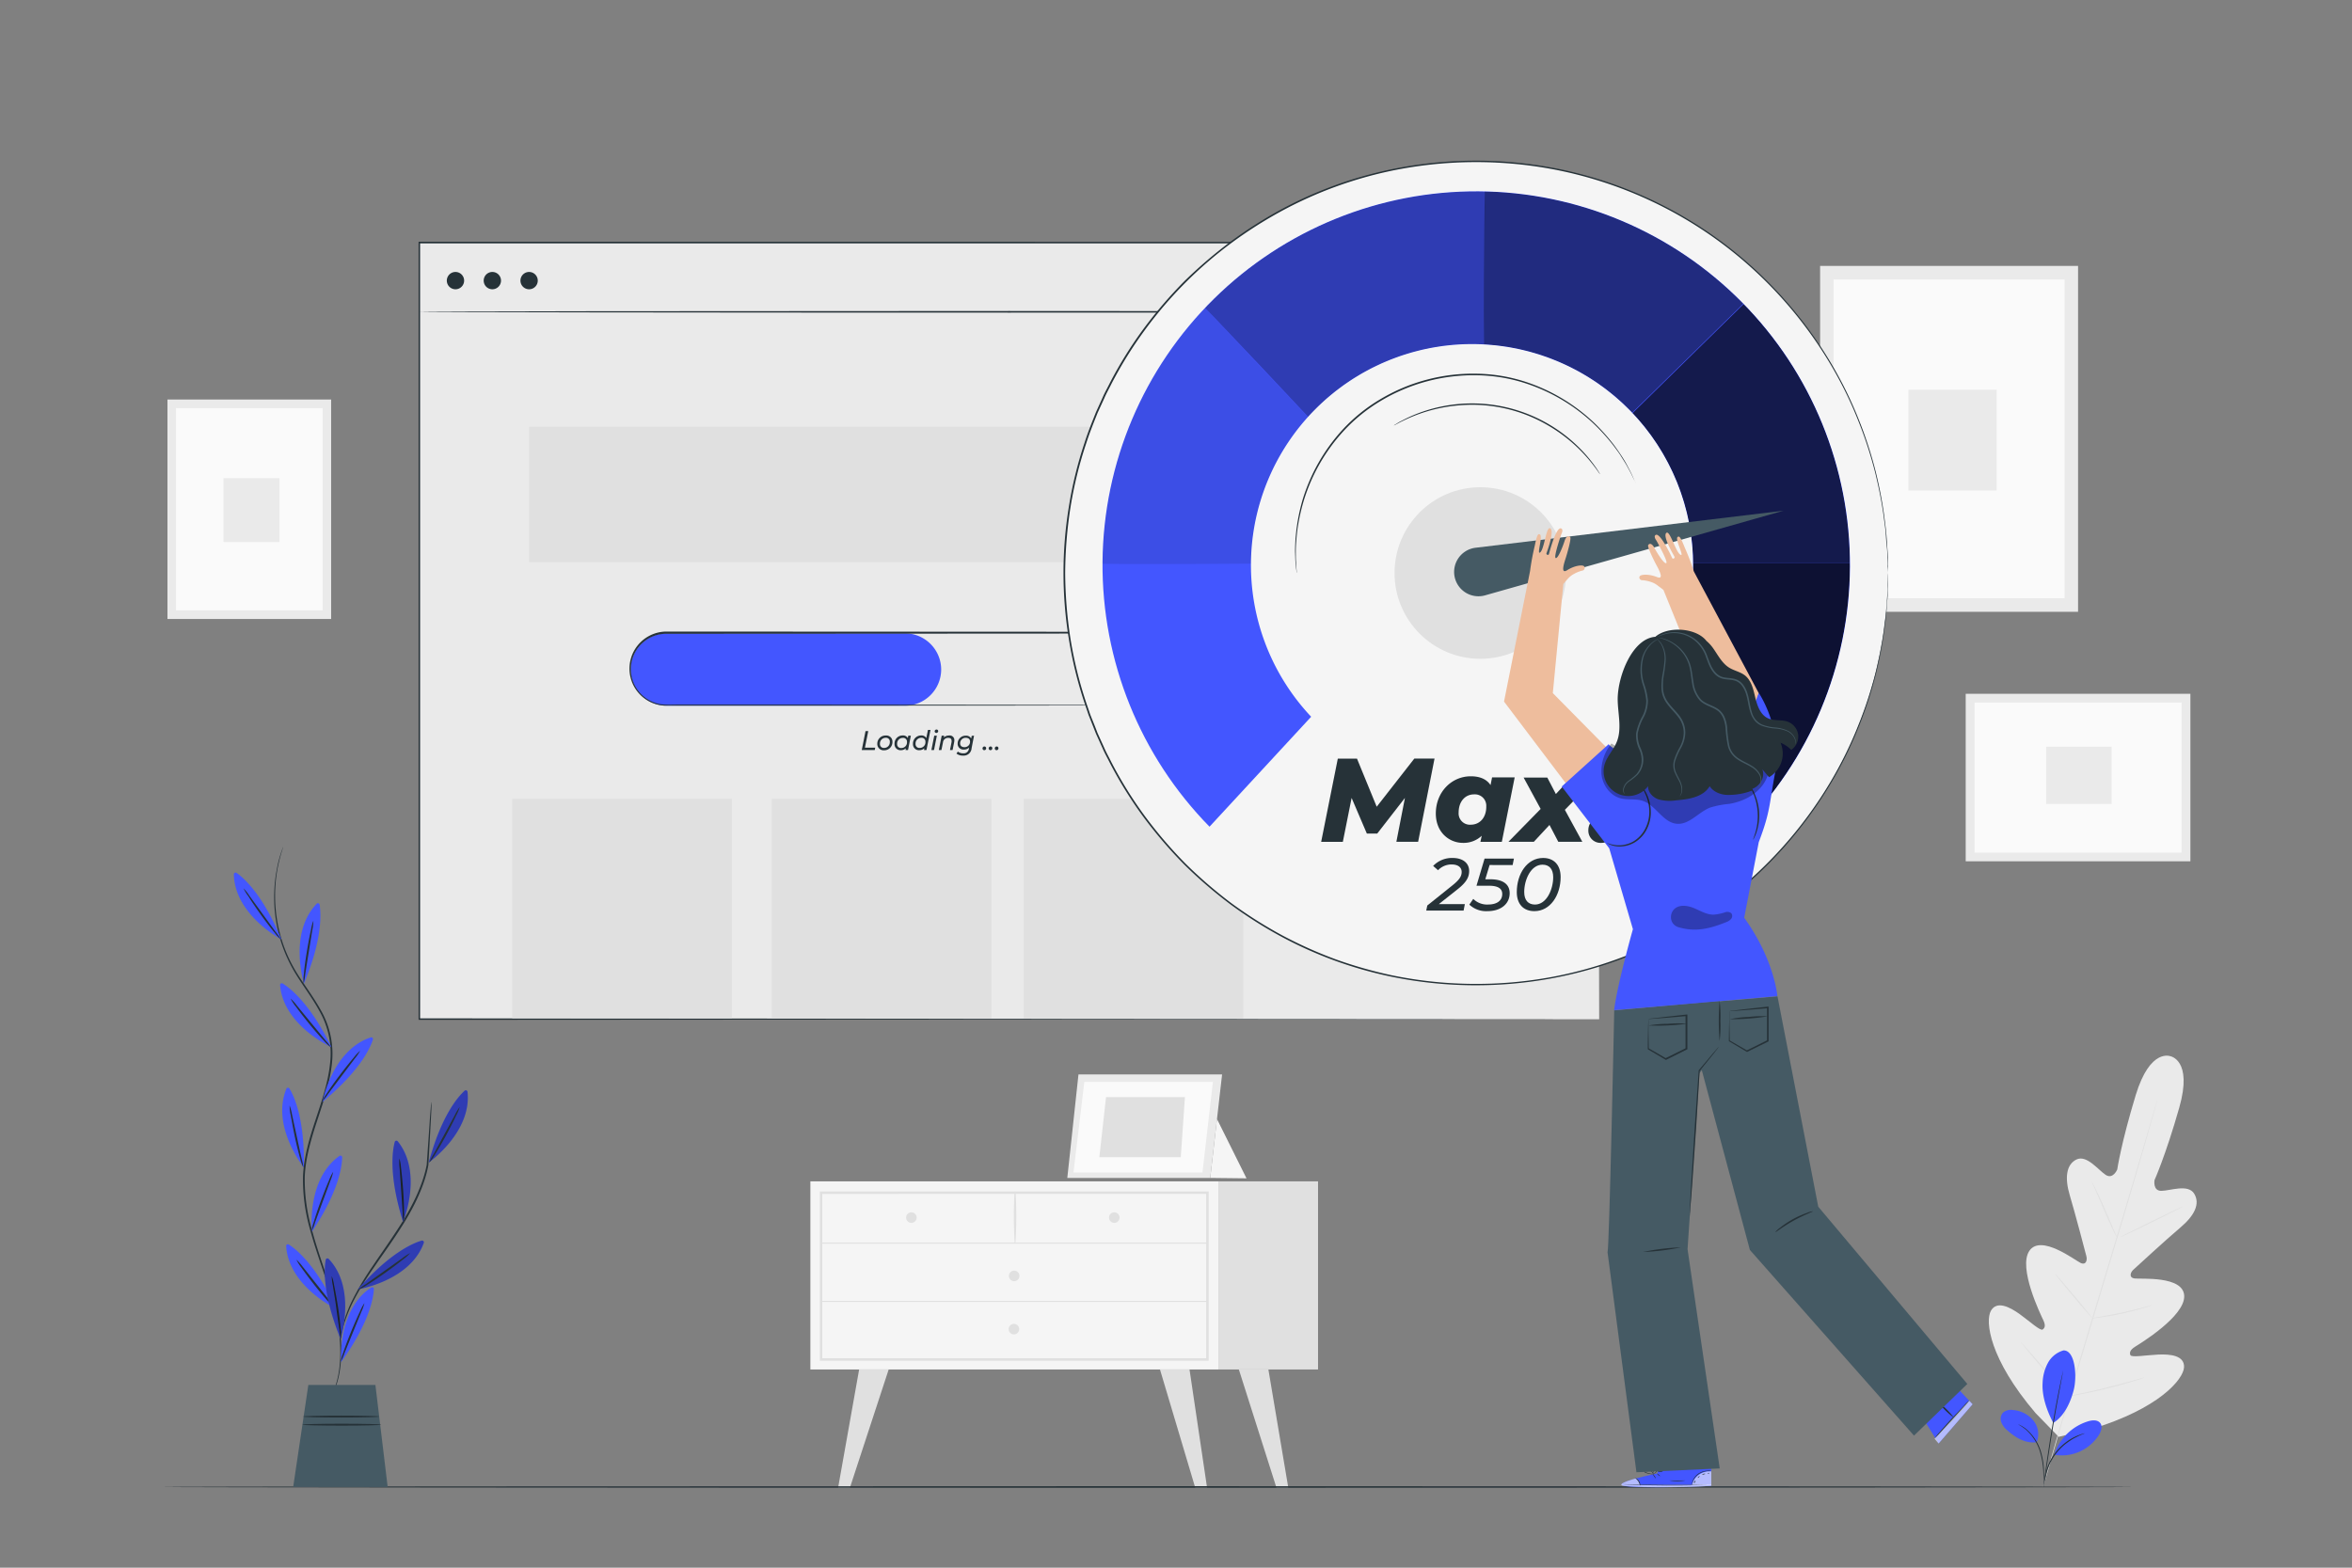<svg xmlns="http://www.w3.org/2000/svg" xmlns:xlink="http://www.w3.org/1999/xlink" viewBox="0 0 750 500"><rect x="0" y="0" width="750" height="500" fill="#808080" stroke="none"/><defs><style>.cls-1{fill:none;}.cls-2{fill:#eaeaea;}.cls-3{fill:#e0e0e0;}.cls-4{fill:#f5f5f5;}.cls-5{fill:#fafafa;}.cls-6{fill:#263238;}.cls-7{fill:#4356ff;}.cls-8{clip-path:url(#clip-path);}.cls-9{opacity:0.8;}.cls-10{opacity:0.7;}.cls-11{opacity:0.5;}.cls-12{opacity:0.3;}.cls-13{opacity:0.1;}.cls-14{fill:#455a64;}.cls-15{opacity:0.6;}.cls-16{fill:#fff;}.cls-17{fill:#eebd9d;}</style><clipPath id="clip-path"><path class="cls-1" d="M418.1,228.6a70.5,70.5,0,1,1,101.11,1.53l35.48,34.64a119.17,119.17,0,1,0-169-1.1Z"/></clipPath></defs><g id="Character_1" data-name="Character 1"><path class="cls-2" d="M692.17,336.9s-6.51-2.82-11.14,12.39S675.14,373,675.14,373s-1.35,3.26-3.7,1.71-6.06-6.48-9.3-4.9-3.82,5.8-2.12,11.48,5,18.27,5.29,19.41-.06,2.91-1.83,2.11-12.64-9.29-16.35-3.89,3.64,20.45,4.42,22.11.56,2.46-.19,3-4.14-2.61-7.32-4.9-7.29-4.38-9.18-1.08-.53,15.33,14.24,32.64l7.37,7.57,10.33-2.44c21.79-6.56,29.44-15.95,29.64-19.73s-4.38-4.25-8.3-4.06-8.49,1-8.81.16-.06-1.68,1.49-2.66,15.89-9.65,15.68-16.2-13.93-5.3-15.85-5.58-1.25-2-.4-2.76,10.44-9.61,15-13.46,6.38-7.6,4.44-10.8-7.66-.95-10.47-.92-2.19-3.43-2.19-3.43,3.55-7.85,7.9-23.15S692,336.85,692,336.85"/><path class="cls-3" d="M688,350.52s0,.11-.08.32l-.25,1c-.23.84-.56,2.06-1,3.62-.87,3.15-2.17,7.7-3.78,13.31-3.24,11.22-7.84,26.68-13,43.74s-9.77,32.52-13.07,43.73c-1.64,5.59-3,10.12-3.89,13.27l-1.07,3.6-.28.94c-.07.21-.11.31-.11.31s0-.11.07-.32.15-.54.25-.95c.24-.84.57-2.06,1-3.62.87-3.15,2.16-7.7,3.78-13.31,3.24-11.22,7.84-26.68,13-43.75s9.77-32.51,13.07-43.71l3.89-13.28c.46-1.55.82-2.76,1.06-3.6.13-.4.22-.71.29-.94S688,350.52,688,350.52Z"/><path class="cls-3" d="M667.06,376.94a3.54,3.54,0,0,1,.39.66c.23.43.55,1.07.94,1.86.77,1.57,1.78,3.78,2.84,6.24s2,4.61,2.7,6.3c.32.75.6,1.38.82,1.9a2.51,2.51,0,0,1,.27.72,3.13,3.13,0,0,1-.39-.66c-.24-.43-.56-1.06-.94-1.86-.75-1.58-1.73-3.8-2.79-6.26s-2-4.59-2.74-6.28l-.84-1.9A2.52,2.52,0,0,1,667.06,376.94Z"/><path class="cls-3" d="M676,394.63c0-.09,4.42-2.37,10-5.08s10.07-4.86,10.11-4.77-4.41,2.37-10,5.09S676.06,394.72,676,394.63Z"/><path class="cls-3" d="M666.94,420.48a3.53,3.53,0,0,1,.76-.18l2.09-.37c1.76-.31,4.19-.75,6.86-1.33s5.06-1.18,6.8-1.63l2-.53a4.06,4.06,0,0,1,.77-.16,3.08,3.08,0,0,1-.73.29c-.47.17-1.17.39-2,.64-1.71.52-4.11,1.16-6.78,1.74s-5.13,1-6.9,1.24c-.89.12-1.61.21-2.11.25A2.89,2.89,0,0,1,666.94,420.48Z"/><path class="cls-3" d="M655.32,406.27s.2.16.51.5.76.84,1.31,1.46c1.09,1.25,2.57,3,4.2,4.92s3.07,3.7,4.11,5c.52.65.94,1.17,1.22,1.54a3.29,3.29,0,0,1,.41.6,3,3,0,0,1-.52-.51c-.31-.34-.76-.84-1.3-1.46-1.09-1.25-2.58-3-4.2-4.92s-3.08-3.7-4.12-5c-.52-.64-.93-1.17-1.21-1.54A3.22,3.22,0,0,1,655.32,406.27Z"/><path class="cls-3" d="M644.41,428.07a3.83,3.83,0,0,1,.65.65l1.68,1.87c1.4,1.59,3.32,3.81,5.43,6.27s4,4.7,5.35,6.33c.63.78,1.16,1.43,1.59,1.94a4.86,4.86,0,0,1,.54.75,4.4,4.4,0,0,1-.65-.65l-1.68-1.87c-1.4-1.6-3.32-3.81-5.43-6.27s-4-4.7-5.35-6.33L645,428.81A4.89,4.89,0,0,1,644.41,428.07Z"/><path class="cls-3" d="M659.41,445.35a5.54,5.54,0,0,1,1-.25l2.63-.56c2.22-.48,5.29-1.14,8.65-2s6.39-1.65,8.58-2.26l2.59-.72a5.79,5.79,0,0,1,1-.23,6,6,0,0,1-.93.36c-.6.21-1.47.5-2.56.83-2.17.68-5.19,1.54-8.56,2.37s-6.45,1.46-8.69,1.87c-1.11.2-2,.36-2.65.45A4.21,4.21,0,0,1,659.41,445.35Z"/><rect class="cls-4" x="258.41" y="376.78" width="130.1" height="60"/><path class="cls-3" d="M385.42,434h-124v-54h124Zm-123.22-.81H384.61v-52.4H262.2Z"/><rect class="cls-3" x="388.51" y="376.78" width="31.78" height="60"/><path class="cls-3" d="M261.79,396.65H385a.17.17,0,0,0,0-.33H261.79a.17.17,0,0,0,0,.33Z"/><path class="cls-3" d="M323.8,396.49a136.38,136.38,0,0,0,.05-16.3.17.17,0,0,0-.34,0,136.38,136.38,0,0,0,.05,16.3.12.12,0,1,0,.24,0Z"/><path class="cls-3" d="M357,388.34a1.68,1.68,0,1,1-1.68-1.68A1.68,1.68,0,0,1,357,388.34Z"/><path class="cls-3" d="M292.3,388.34a1.68,1.68,0,1,1-1.67-1.68A1.68,1.68,0,0,1,292.3,388.34Z"/><path class="cls-3" d="M325.08,406.94a1.68,1.68,0,1,1-1.68-1.68A1.68,1.68,0,0,1,325.08,406.94Z"/><polygon class="cls-3" points="273.96 436.78 267.26 474.45 271.03 474.45 283.38 436.78 273.96 436.78"/><polygon class="cls-3" points="379.31 436.78 384.91 474.51 381.14 474.51 369.89 436.78 379.31 436.78"/><polygon class="cls-3" points="404.46 436.78 410.81 474.51 407.04 474.51 395.04 436.78 404.46 436.78"/><path class="cls-3" d="M325,423.92a1.68,1.68,0,1,1-1.68-1.68A1.68,1.68,0,0,1,325,423.92Z"/><path class="cls-3" d="M261.79,415.23H385a.17.17,0,0,0,0-.33H261.79a.17.17,0,0,0,0,.33Z"/><rect class="cls-2" x="580.39" y="84.81" width="82.26" height="110.32"/><rect class="cls-5" x="584.67" y="89.15" width="73.69" height="101.65"/><rect class="cls-2" x="608.55" y="124.31" width="28.13" height="32.15"/><rect class="cls-2" x="635.94" y="212.18" width="53.42" height="71.65" transform="translate(414.64 910.64) rotate(-90)"/><rect class="cls-5" x="629.64" y="224.07" width="66.01" height="47.86"/><rect class="cls-2" x="653.78" y="236.85" width="18.27" height="20.88" transform="translate(415.63 910.2) rotate(-90)"/><rect class="cls-2" x="53.4" y="127.42" width="52.19" height="70"/><rect class="cls-5" x="56.12" y="130.17" width="46.76" height="64.5"/><rect class="cls-2" x="71.27" y="152.48" width="17.85" height="20.4"/><polygon class="cls-2" points="343.9 342.68 340.34 375.69 385.92 375.69 389.7 342.68 343.9 342.68"/><polygon class="cls-5" points="345.77 345.05 342.31 373.94 383.44 373.94 386.77 345.05 345.77 345.05"/><polygon class="cls-3" points="352.69 349.91 350.56 369.08 376.52 369.08 377.85 349.91 352.69 349.91"/><polyline class="cls-4" points="388.07 356.9 397.48 375.82 385.92 375.69 388.21 355.66"/><path class="cls-6" d="M680.63,474.26c0,.14-140.88.26-314.61.26s-314.65-.12-314.65-.26S192.22,474,366,474,680.63,474.12,680.63,474.26Z"/><rect class="cls-2" x="133.67" y="77.41" width="376.27" height="247.67"/><path class="cls-6" d="M509.94,325.09c0-1.7-.08-96.6-.21-247.68l.21.21-376.24,0h0l.26-.26c0,88.11,0,172,0,247.68l-.24-.24,376.27.24-376.27.23h-.24v-.23c0-75.73,0-159.57,0-247.68v-.26h.29l376.24.06h.2v.2C510,228.49,509.94,323.4,509.94,325.09Z"/><path class="cls-6" d="M509.94,99.45c0,.14-84.24.26-188.13.26s-188.14-.12-188.14-.26,84.22-.26,188.14-.26S509.94,99.31,509.94,99.45Z"/><rect class="cls-3" x="168.73" y="136.09" width="315.44" height="43.17"/><rect class="cls-3" x="163.33" y="254.76" width="70.03" height="70.03"/><rect class="cls-3" x="246.11" y="254.76" width="70.03" height="70.03"/><rect class="cls-3" x="326.42" y="254.76" width="70.03" height="70.03"/><path class="cls-7" d="M288.55,225.08H212.64a11.57,11.57,0,0,1-11.57-11.56h0A11.57,11.57,0,0,1,212.64,202h75.91a11.57,11.57,0,0,1,11.57,11.57h0A11.57,11.57,0,0,1,288.55,225.08Z"/><path class="cls-6" d="M377.29,225.08l1-.07c.35,0,.76-.12,1.26-.2a11.55,11.55,0,0,0,8.94-9,11.63,11.63,0,0,0-1.34-8.08,11.45,11.45,0,0,0-7.92-5.5,42.21,42.21,0,0,0-5.57-.17h-6l-13,0-142.11.08a11.3,11.3,0,0,0-.75,22.58c1.61.08,3.28,0,4.91,0h37.73l63.89.06,43.07.08,11.71.05,3,0,1,0-1,0-3,0-11.71.05-43.07.08-63.89,0-37.73,0c-1.64,0-3.26,0-4.94,0a11.82,11.82,0,0,1-4.85-1.38,11.83,11.83,0,0,1,5.63-22.23l142.11.07,13,0h6a38.55,38.55,0,0,1,5.62.2,11.69,11.69,0,0,1,9.41,13.9,11.9,11.9,0,0,1-3.23,5.89,11.75,11.75,0,0,1-4.18,2.63,13.48,13.48,0,0,1-1.71.48c-.51.07-.93.15-1.27.17Z"/><path class="cls-6" d="M276,233.17h.87l-1.06,5.29h3.28l-.15.75h-4.14Z"/><path class="cls-6" d="M279.75,237.29a2.61,2.61,0,0,1,2.69-2.7,1.93,1.93,0,0,1,2.14,2,2.61,2.61,0,0,1-2.68,2.71A2,2,0,0,1,279.75,237.29Zm4-.68a1.2,1.2,0,0,0-1.36-1.29,1.8,1.8,0,0,0-1.79,1.93,1.21,1.21,0,0,0,1.36,1.29A1.79,1.79,0,0,0,283.74,236.61Z"/><path class="cls-6" d="M290.45,234.64l-.9,4.57h-.8l.11-.56a2.25,2.25,0,0,1-1.61.62,1.89,1.89,0,0,1-2-2,2.56,2.56,0,0,1,2.59-2.7,1.74,1.74,0,0,1,1.65.82l.15-.77Zm-1.23,2a1.21,1.21,0,0,0-1.37-1.29,1.8,1.8,0,0,0-1.78,1.93,1.21,1.21,0,0,0,1.36,1.29A1.79,1.79,0,0,0,289.22,236.61Z"/><path class="cls-6" d="M296.71,232.81l-1.28,6.4h-.79l.11-.56a2.29,2.29,0,0,1-1.62.62,1.89,1.89,0,0,1-2-2,2.57,2.57,0,0,1,2.59-2.7,1.75,1.75,0,0,1,1.66.83l.52-2.61Zm-1.61,3.8a1.2,1.2,0,0,0-1.36-1.29,1.8,1.8,0,0,0-1.79,1.93,1.21,1.21,0,0,0,1.37,1.29A1.79,1.79,0,0,0,295.1,236.61Z"/><path class="cls-6" d="M297.91,234.64h.83l-.9,4.57H297Zm.14-1.38a.57.57,0,0,1,.6-.58.5.5,0,0,1,.52.48.58.58,0,0,1-.6.6A.51.51,0,0,1,298.05,233.26Z"/><path class="cls-6" d="M304.32,236.11a3.5,3.5,0,0,1-.05.54l-.51,2.56h-.83l.51-2.56a1.82,1.82,0,0,0,0-.38c0-.6-.34-.93-1.06-.93a1.61,1.61,0,0,0-1.69,1.46l-.49,2.41h-.83l.91-4.57h.8l-.12.58a2.28,2.28,0,0,1,1.66-.63A1.46,1.46,0,0,1,304.32,236.11Z"/><path class="cls-6" d="M310.6,234.64l-.78,4a2.51,2.51,0,0,1-2.74,2.35,3.18,3.18,0,0,1-2.09-.65l.46-.63a2.57,2.57,0,0,0,1.69.55,1.63,1.63,0,0,0,1.82-1.49l.07-.33a2.32,2.32,0,0,1-1.66.63,1.83,1.83,0,0,1-2-1.86,2.52,2.52,0,0,1,2.61-2.57,1.79,1.79,0,0,1,1.71.89l.17-.84Zm-1.27,1.86c0-.73-.5-1.18-1.36-1.18a1.73,1.73,0,0,0-1.8,1.79c0,.74.51,1.19,1.37,1.19A1.73,1.73,0,0,0,309.33,236.5Z"/><path class="cls-6" d="M313.31,238.71a.6.6,0,0,1,.61-.63.54.54,0,0,1,.54.56.6.6,0,0,1-.6.63A.55.55,0,0,1,313.31,238.71Z"/><path class="cls-6" d="M315.27,238.71a.6.6,0,0,1,.61-.63.54.54,0,0,1,.54.56.6.6,0,0,1-.6.63A.55.55,0,0,1,315.27,238.71Z"/><path class="cls-6" d="M317.22,238.71a.61.61,0,0,1,.62-.63.54.54,0,0,1,.54.56.6.6,0,0,1-.6.63A.56.56,0,0,1,317.22,238.71Z"/><path class="cls-6" d="M148,89.5a2.76,2.76,0,1,1-2.76-2.76A2.76,2.76,0,0,1,148,89.5Z"/><path class="cls-6" d="M159.76,89.5A2.76,2.76,0,1,1,157,86.74,2.76,2.76,0,0,1,159.76,89.5Z"/><path class="cls-6" d="M171.48,89.5a2.76,2.76,0,1,1-2.75-2.76A2.76,2.76,0,0,1,171.48,89.5Z"/><circle class="cls-4" cx="470.72" cy="182.76" r="131.32"/><path class="cls-6" d="M602,182.76s0-.72-.08-2.13c0-.71-.05-1.58-.08-2.62s0-2.26-.18-3.62-.23-2.91-.37-4.59-.44-3.53-.68-5.52c-.56-4-1.43-8.53-2.67-13.6a132.9,132.9,0,0,0-5.38-16.49,125.73,125.73,0,0,0-9.14-18.48,132.68,132.68,0,0,0-33.32-37.29,130.81,130.81,0,0,0-55.22-24.5,133.06,133.06,0,0,0-51.38.59A129.07,129.07,0,0,0,409,67.13a137.28,137.28,0,0,0-16.15,10.23,130.52,130.52,0,0,0-27.74,27.85,129.58,129.58,0,0,0-10.69,17.2c-.75,1.53-1.61,3-2.28,4.59L350,131.68c-1.27,3.19-2.57,6.39-3.62,9.69a128.22,128.22,0,0,0-5,20.27,142.42,142.42,0,0,0-1.72,21.1,142.31,142.31,0,0,0,1.71,21.1,129.57,129.57,0,0,0,5,20.29l.84,2.45.41,1.23.47,1.2q1,2.42,1.9,4.81l2.12,4.68c.67,1.57,1.53,3.06,2.28,4.59a129.7,129.7,0,0,0,10.69,17.21A141.52,141.52,0,0,0,378,275.41a143.13,143.13,0,0,0,14.79,12.75A140.05,140.05,0,0,0,409,298.39,137.45,137.45,0,0,0,426,306a138.93,138.93,0,0,0,17.53,5,133,133,0,0,0,51.38.59,130.86,130.86,0,0,0,55.21-24.51,132.57,132.57,0,0,0,33.33-37.29,126.63,126.63,0,0,0,9.13-18.48A130.2,130.2,0,0,0,598,214.83c1.24-5.07,2.11-9.62,2.67-13.6.24-2,.51-3.82.68-5.51s.26-3.22.37-4.59.16-2.58.18-3.62.06-1.92.08-2.62c0-1.41.08-2.13.08-2.13s0,.72,0,2.13c0,.7,0,1.58-.06,2.62s0,2.26-.16,3.63-.21,2.9-.34,4.59-.42,3.53-.66,5.52a135.89,135.89,0,0,1-2.63,13.63,129,129,0,0,1-5.34,16.53A125.92,125.92,0,0,1,583.72,250a132.9,132.9,0,0,1-33.35,37.43A130.92,130.92,0,0,1,495,312a133.76,133.76,0,0,1-51.56-.55,129.26,129.26,0,0,1-34.72-12.65,138.83,138.83,0,0,1-16.22-10.26,144.27,144.27,0,0,1-14.86-12.79,142.64,142.64,0,0,1-13-15.17,130.14,130.14,0,0,1-10.74-17.28c-.75-1.53-1.61-3-2.29-4.6l-2.13-4.7c-.63-1.61-1.26-3.21-1.9-4.82l-.48-1.21-.41-1.23-.84-2.47a128.11,128.11,0,0,1-5-20.37,130.89,130.89,0,0,1,0-42.36,128,128,0,0,1,5-20.36c1.05-3.31,2.36-6.51,3.63-9.72l2.13-4.7c.68-1.58,1.54-3.07,2.29-4.6a129.39,129.39,0,0,1,10.74-17.27,140.52,140.52,0,0,1,13-15.17A144.06,144.06,0,0,1,392.51,77,137.52,137.52,0,0,1,408.73,66.7a129.26,129.26,0,0,1,34.72-12.65A133.3,133.3,0,0,1,495,53.49a131.25,131.25,0,0,1,55.36,24.64,132.74,132.74,0,0,1,33.35,37.43,126.52,126.52,0,0,1,9.12,18.54,129.46,129.46,0,0,1,5.34,16.53c1.23,5.08,2.08,9.65,2.63,13.63.24,2,.5,3.83.66,5.52s.24,3.23.34,4.6S602,177,602,178s0,1.92.06,2.63C602,182,602,182.76,602,182.76Z"/><g class="cls-8"><path class="cls-7" d="M418.1,228.6a70.5,70.5,0,1,1,101.11,1.53l35.48,34.64a119.17,119.17,0,1,0-169-1.1Z"/><g class="cls-9"><path d="M533.08,179.62h64.09s-6.48,52.17-7.78,53.14-39.21,44.72-39.21,44.72l-43.1-51.2Z"/></g><g class="cls-10"><polygon points="515.79 136.47 561.14 91.95 593.07 139.59 597.33 179.62 533.85 179.62 522.29 154.17 515.79 136.47"/></g><g class="cls-11"><path d="M473.51,120.32c-.77-1.3,0-64.16,0-64.16l39.08,4.91,48.12,31.06-46.23,45.36-29.11-4.21Z"/></g><g class="cls-12"><path d="M380.42,94.4c1,.32,43.1,45.36,43.1,45.36l37.59-14.9,12.06-15,.34-53.66-44.8,4.91Z"/></g><g class="cls-13"><path d="M347.33,179.62c1,.65,71.29,0,71.29,0l-1.24-46.28-33.94-36-23.15,27.52Z"/></g></g><circle class="cls-3" cx="472.05" cy="182.76" r="27.36"/><path class="cls-14" d="M464,184.59h0a7.76,7.76,0,0,0,9.57,5.29l95.16-27-98.21,11.82A7.77,7.77,0,0,0,464,184.59Z"/><path class="cls-6" d="M457.44,241.94l-5.23,26.55h-6.94l2.73-14-8.84,11.38h-3.3L431,254.5l-2.8,14h-6.91l5.31-26.55h6.11L439,257.3,451,241.94Z"/><path class="cls-6" d="M483,247.93l-4.1,20.56h-6.83l.42-1.93a8.41,8.41,0,0,1-5.95,2.27c-4.44,0-8.69-3.37-8.69-9.37,0-6.82,5-11.87,11.15-11.87,2.77,0,5,.84,6.3,2.81l.49-2.47Zm-9.07,9.37a3.63,3.63,0,0,0-3.9-3.94c-2.85,0-4.9,2.31-4.9,5.76a3.61,3.61,0,0,0,3.91,3.91C471.93,263,473.94,260.72,473.94,257.3Z"/><path class="cls-6" d="M499,258.29l5.57,10.2h-7.66l-2.81-5.38-5,5.38H481L491.28,258l-5.43-10h7.55l2.73,5.24,4.9-5.24H509Z"/><path class="cls-6" d="M506.49,264.89a4.47,4.47,0,0,1,4.63-4.59,3.79,3.79,0,0,1,4,3.94,4.48,4.48,0,0,1-4.59,4.59A3.88,3.88,0,0,1,506.49,264.89Z"/><path class="cls-6" d="M458.82,288.35h8.29l-.4,2.06H454.8l.33-1.61,8.07-6.46c2.23-1.8,2.89-2.89,2.89-4.24s-1-2.39-3.24-2.39a5.92,5.92,0,0,0-4.29,1.84L457,276.18a8.3,8.3,0,0,1,6.2-2.54c3.36,0,5.28,1.71,5.28,4.15,0,1.92-.83,3.58-3.67,5.82Z"/><path class="cls-6" d="M475,275.89l-1.37,4.55h1.61c4.24,0,6.16,1.75,6.16,4.43,0,3.43-2.82,5.73-7.06,5.73a7.78,7.78,0,0,1-5.8-2.08l1.25-1.83a6.23,6.23,0,0,0,4.72,1.8c2.86,0,4.52-1.25,4.52-3.36,0-1.63-1.18-2.63-4.21-2.63h-4l2.58-8.67h9.36l-.41,2.06Z"/><path class="cls-6" d="M483.67,284.52c0-5.76,3.25-10.88,8.39-10.88,3.48,0,5.59,2.25,5.59,6.09,0,5.76-3.27,10.87-8.36,10.87C485.78,290.6,483.67,288.35,483.67,284.52Zm11.61-4.74c0-2.63-1.28-4-3.41-4-3.74,0-5.83,4.86-5.83,8.72,0,2.63,1.28,4,3.44,4C493.19,288.49,495.28,283.64,495.28,279.78Z"/><polygon class="cls-7" points="613.94 453.52 618.19 460.38 629.01 447.88 623.31 441.83 613.94 453.52"/><path class="cls-6" d="M628.05,446.6a9.9,9.9,0,0,1-1.45,1.93c-1,1.14-2.33,2.67-3.88,4.33l-4,4.22a11.26,11.26,0,0,1-1.74,1.67,11.08,11.08,0,0,1,1.46-1.92c1-1.14,2.34-2.67,3.88-4.33l4-4.22A11.93,11.93,0,0,1,628.05,446.6Z"/><path class="cls-6" d="M618.09,447.24a23.63,23.63,0,0,1,4.95,4.9,23,23,0,0,1-4.95-4.9Z"/><g class="cls-15"><polyline class="cls-16" points="618.19 460.38 629.01 447.88 627.94 446.73 616.89 458.87 618.05 460.26"/></g><path class="cls-7" d="M528.58,469.91l0-1.69,17.09.13,0,5.56-1,.06c-4.7.22-23.9.79-27-.11C514.09,472.85,528.58,469.91,528.58,469.91Z"/><g class="cls-15"><path class="cls-16" d="M539.5,473.75a5.43,5.43,0,0,1,2.2-3.36,6.06,6.06,0,0,1,4-1.12l0,4.42Z"/></g><g class="cls-15"><path class="cls-16" d="M521.5,471.58s-5.08,1.33-4.46,2.11,20.05.88,28.62.22l0-.35-22.66.06S522.49,471.62,521.5,471.58Z"/></g><path class="cls-6" d="M545.91,473.55l-.3,0-.84,0-3.09.11c-2.61.07-6.22.13-10.21.11s-7.6-.1-10.21-.2l-3.09-.14-.84-.05-.29,0h1.13l3.09.07c2.62.07,6.22.13,10.21.15s7.59,0,10.21,0l3.09-.05h1.14Z"/><path class="cls-6" d="M523,473.87a6,6,0,0,0-.56-1.38,6.43,6.43,0,0,0-1-1.1,2.19,2.19,0,0,1,1.22,1A2,2,0,0,1,523,473.87Z"/><path class="cls-6" d="M528,471.53s-.28-.25-.53-.61-.4-.69-.35-.71.28.24.53.61S528.07,471.5,528,471.53Z"/><path class="cls-6" d="M529.41,470.86s-.31-.13-.6-.38-.49-.48-.46-.52.31.13.6.38S529.45,470.82,529.41,470.86Z"/><path class="cls-6" d="M530.29,469.37a2.13,2.13,0,0,1-.89.1,2.21,2.21,0,0,1-.88-.09,1.93,1.93,0,0,1,.88-.1A2.08,2.08,0,0,1,530.29,469.37Z"/><path class="cls-6" d="M530.6,468.32a1.92,1.92,0,0,1-1,.26,1.82,1.82,0,0,1-1-.13,5.47,5.47,0,0,1,1-.06A4.58,4.58,0,0,1,530.6,468.32Z"/><path class="cls-6" d="M527.46,470.14a3,3,0,0,1-1.09,0,6.49,6.49,0,0,1-1.16-.24,3.3,3.3,0,0,1-.67-.26.54.54,0,0,1-.27-.32.39.39,0,0,1,.17-.4,2.11,2.11,0,0,1,2.48.55,1.91,1.91,0,0,1,.35.68c0,.18,0,.28,0,.28a2.79,2.79,0,0,0-.49-.87,2,2,0,0,0-.92-.57,1.8,1.8,0,0,0-1.31.08c-.17.11-.11.3.08.41a3.35,3.35,0,0,0,.62.25,9.13,9.13,0,0,0,1.12.28C527,470.11,527.46,470.11,527.46,470.14Z"/><path class="cls-6" d="M527.18,470.19a.89.89,0,0,1-.12-.7,1.63,1.63,0,0,1,.3-.74,1.12,1.12,0,0,1,.92-.52.4.4,0,0,1,.33.47,1.12,1.12,0,0,1-.19.46,3.25,3.25,0,0,1-.52.61,1.65,1.65,0,0,1-.63.41s.22-.18.52-.5a4,4,0,0,0,.47-.61c.15-.22.25-.6,0-.65s-.55.23-.72.43a1.49,1.49,0,0,0-.32.66A2.57,2.57,0,0,0,527.18,470.19Z"/><path class="cls-6" d="M545.6,469.22s-.49,0-1.26,0a5.77,5.77,0,0,0-2.75,1,5,5,0,0,0-1.73,2.25c-.27.67-.3,1.13-.34,1.12a.87.87,0,0,1,0-.32,4.1,4.1,0,0,1,.2-.85,5,5,0,0,1,1.74-2.35,5.56,5.56,0,0,1,2.87-1,5,5,0,0,1,.93,0A1.26,1.26,0,0,1,545.6,469.22Z"/><path class="cls-6" d="M537.37,472.2a14.81,14.81,0,0,1-5,0c0-.06,1.11,0,2.48,0S537.36,472.15,537.37,472.2Z"/><path class="cls-6" d="M540.7,472.21s-.09.22-.21.46-.17.44-.23.44-.09-.25,0-.52S540.67,472.18,540.7,472.21Z"/><path class="cls-6" d="M542,470.77s-.07.2-.25.36-.35.27-.39.23.07-.2.25-.36S541.93,470.73,542,470.77Z"/><path class="cls-6" d="M543.78,470.11c0,.05-.24.05-.49.13s-.43.21-.48.17.1-.25.41-.35S543.8,470.06,543.78,470.11Z"/><path class="cls-6" d="M545.06,469.8c0,.05-.08.13-.22.18s-.27.06-.29,0,.08-.13.22-.18S545,469.76,545.06,469.8Z"/><path class="cls-17" d="M521.55,247.8l-26.39-26.74,3.35-34.83.6-.69c.33-.38.7-.8,1.14-1.26A6.59,6.59,0,0,1,502,183a10.45,10.45,0,0,1,2.52-1c.83-.11,1.1-1.16.44-1.51s-2.94-.08-5.22,1.36-.89-2.51-.42-4,1.75-6,1.41-6.49c-.48-.71-1.36-.31-1.81,1.14s-2.08,5.75-2.84,5.48,1.79-7.62,1.79-7.62.8-1.48-.07-1.82c-1.56-.62-3.67,7.38-3.86,8.14-.12.53-1,.27-.79-.29s2.7-7.28,1.11-7.92c-1.21-.49-1.8,6.56-3.1,7.68s1-5.31-.18-5.73c-.44-.16-.8-.22-1.58,3.65a77.88,77.88,0,0,0-1.5,8.08h0l-8.3,41.61,26,34.39Z"/><path class="cls-17" d="M535,171.24c-1.09.62,2.32,6.54.84,5.68s-3.32-7.71-4.42-7c-1.45.92,2.24,7.05,2.51,7.59s-.51.94-.73.43c-.32-.72-3.83-8.2-5.25-7.32-.79.49.26,1.81.26,1.81s3.8,6.78,3.12,7.17-3.07-3.5-3.78-4.88-1.63-1.59-2-.8c-.24.54,1.82,4.79,2.55,6.13s2.79,5,.29,4-4.79-.86-5.37-.4-.13,1.44.7,1.4a10.3,10.3,0,0,1,2.66.54,6.45,6.45,0,0,1,2,1c.51.37.95.72,1.34,1l.72.57,14.26,35.16-12.95,30.15,20.08,7.48,9-39.88-20.69-38.8h0a76.6,76.6,0,0,0-2.93-7.67C535.75,170.89,535.41,171,535,171.24Z"/><path class="cls-14" d="M579.8,384.87l-13-67.1-18.42,1.59v-.16l-33.64,3.05s-1.58,77.06-2.14,77.06l9.22,70.25h0l26.56-1.21-10.26-69.93,3.78-56.11.76-1L558,398.66l52.33,59.22,17-16.48Z"/><path class="cls-6" d="M538.79,387.83a2.34,2.34,0,0,1,0-.58c0-.43,0-1,.06-1.64.07-1.49.18-3.53.31-6,.32-5.15.76-12.14,1.24-19.87.49-7,.94-13.42,1.28-18.32v-.06l0,0,4.61-5.48,1.28-1.47c.3-.34.46-.51.48-.49a4,4,0,0,1-.39.56l-1.2,1.54L542,341.54l0-.11c-.31,4.9-.71,11.31-1.15,18.32-.54,7.73-1,14.71-1.39,19.86-.2,2.49-.36,4.52-.48,6-.07.66-.12,1.2-.16,1.63A2.26,2.26,0,0,1,538.79,387.83Z"/><path class="cls-6" d="M548.34,319.2a39,39,0,0,1,.26,6.42,39,39,0,0,1-.26,6.42,79.39,79.39,0,0,1,0-12.84Z"/><path class="cls-6" d="M525.66,325a3.68,3.68,0,0,1,.83-.14l2.45-.29c2.13-.25,5.2-.59,8.88-1l.25,0v.25c0,3.16,0,6.79,0,10.66v.16l-.14.07-.19.09L531.35,338l-.13.06-.11-.07-5.56-3.29-.1-.07v-.11c0-2.85.08-5.22.1-7l.06-1.88a2.69,2.69,0,0,1,0-.63,6.34,6.34,0,0,1,.05.71c0,.51,0,1.15,0,1.93,0,1.72.06,4.05.11,6.85l-.11-.19,5.6,3.23h-.23l6.41-3.18.19-.1-.15.24c0-3.87,0-7.5,0-10.66l.26.23c-3.6.32-6.62.56-8.77.72l-2.51.18A9,9,0,0,1,525.66,325Z"/><path class="cls-6" d="M551.56,322.48a4.28,4.28,0,0,1,.83-.13l2.45-.3c2.13-.25,5.2-.59,8.88-1l.25,0v.26c0,3.15,0,6.79,0,10.65v.16l-.15.07-.19.1-6.42,3.16-.12.06-.12-.07-5.56-3.3-.1-.06V332c0-2.85.08-5.22.11-7l0-1.89a2.8,2.8,0,0,1,0-.63,6.64,6.64,0,0,1,.05.71c0,.52,0,1.15,0,1.93,0,1.72.06,4.05.11,6.85l-.11-.18,5.6,3.23H557l6.41-3.18.19-.09-.14.23c0-3.86,0-7.5,0-10.65l.25.23c-3.6.32-6.62.56-8.77.72l-2.51.18A7.21,7.21,0,0,1,551.56,322.48Z"/><path class="cls-6" d="M538.08,326.5a74.4,74.4,0,0,1-12.42.58,36.51,36.51,0,0,1,6.2-.55A37.78,37.78,0,0,1,538.08,326.5Z"/><path class="cls-6" d="M563.75,324.14a73.28,73.28,0,0,1-12.19.93,35.36,35.36,0,0,1,6.07-.73A37.1,37.1,0,0,1,563.75,324.14Z"/><path class="cls-6" d="M536,397.83a70.87,70.87,0,0,1-12.08,1.48A70.87,70.87,0,0,1,536,397.83Z"/><path class="cls-6" d="M578.12,386.32c0,.15-2.88,1.17-6.19,3s-5.72,3.79-5.83,3.67a6.8,6.8,0,0,1,1.49-1.39,30.22,30.22,0,0,1,4.09-2.74,30.63,30.63,0,0,1,4.47-2A6.36,6.36,0,0,1,578.12,386.32Z"/><path class="cls-6" d="M521.55,154a3.52,3.52,0,0,1-.19-.37l-.54-1.1c-.23-.48-.5-1.1-.86-1.79l-1.3-2.39c-.5-.88-1.13-1.83-1.78-2.89s-1.48-2.13-2.34-3.29a63,63,0,0,0-6.61-7.28A57.86,57.86,0,0,0,486,122.1a52.53,52.53,0,0,0-14.86-2.41,57.57,57.57,0,0,0-30.94,8.23,53.25,53.25,0,0,0-11.7,9.49,58,58,0,0,0-12.68,22A63.91,63.91,0,0,0,413.7,169c-.17,1.43-.3,2.78-.39,4s-.12,2.37-.11,3.39,0,1.92.06,2.71.11,1.45.14,2,.07.92.09,1.22a3.31,3.31,0,0,1,0,.42,2.77,2.77,0,0,1-.07-.41c0-.3-.08-.71-.13-1.22s-.15-1.2-.2-2-.06-1.7-.1-2.72,0-2.16.06-3.41.19-2.59.35-4a62.3,62.3,0,0,1,2-9.68,58.06,58.06,0,0,1,12.68-22.21,53.13,53.13,0,0,1,11.79-9.59,57.76,57.76,0,0,1,31.21-8.31,53,53,0,0,1,15,2.46,58,58,0,0,1,22.05,13,62.93,62.93,0,0,1,6.59,7.37c.86,1.18,1.63,2.29,2.32,3.34s1.26,2,1.75,2.92l1.26,2.42c.35.7.6,1.32.82,1.82s.37.85.49,1.12A2.7,2.7,0,0,1,521.55,154Z"/><path class="cls-6" d="M510.24,151.24a3.28,3.28,0,0,1-.47-.59c-.3-.4-.69-1-1.28-1.76a50.5,50.5,0,0,0-5.3-6,49.83,49.83,0,0,0-9.4-7.12,47.81,47.81,0,0,0-27.74-6.55,50,50,0,0,0-11.59,2.16,50.71,50.71,0,0,0-7.41,3c-.85.39-1.48.77-1.93,1a4.84,4.84,0,0,1-.69.33,3.66,3.66,0,0,1,.64-.42c.43-.25,1-.66,1.89-1.08a45.44,45.44,0,0,1,7.38-3.14,48.38,48.38,0,0,1,49.11,11.6,45.78,45.78,0,0,1,5.2,6.1c.57.76.93,1.4,1.21,1.82A6.75,6.75,0,0,1,510.24,151.24Z"/><path class="cls-7" d="M560.84,268.54l-4.65,24.17c9.69,13.48,10.57,25,10.57,25l-52.06,4.48c1-8.17,6-25.84,6-25.84l-7.56-25.8L498,250.86l15-13.54c-.29.76,14.09,9.08,14.09,9.08l20.66.18a16.71,16.71,0,0,1,3,.59L560.84,221s7.8,11.48,5.18,25.57c-1.86,10-1.5,12.37-5.18,22"/><path class="cls-6" d="M523.08,250.18a4.2,4.2,0,0,1,.76.9,15,15,0,0,1,1.56,2.84,13.82,13.82,0,0,1,1,4.7,11.86,11.86,0,0,1-1.23,5.77,10.25,10.25,0,0,1-4,4.34,9.43,9.43,0,0,1-4.65,1.25,8.2,8.2,0,0,1-3.19-.61,5,5,0,0,1-.79-.41c-.17-.1-.26-.17-.25-.18a10.37,10.37,0,0,0,4.22.83,9.48,9.48,0,0,0,4.42-1.29,10.08,10.08,0,0,0,3.77-4.16,11.71,11.71,0,0,0,1.22-5.52,14.2,14.2,0,0,0-.9-4.58A29.35,29.35,0,0,0,523.08,250.18Z"/><path class="cls-6" d="M559.05,267.78c-.09,0,.36-1,.8-2.59a18.78,18.78,0,0,0-1-12.67c-.69-1.52-1.28-2.38-1.21-2.43s.2.18.49.56a11.6,11.6,0,0,1,1,1.71,17.15,17.15,0,0,1,1.8,6.37,17,17,0,0,1-.77,6.57,11.41,11.41,0,0,1-.76,1.86C559.22,267.58,559.08,267.8,559.05,267.78Z"/><g class="cls-12"><path d="M552.07,291.26A2.07,2.07,0,0,0,550,291a15.78,15.78,0,0,1-3.5.72c-2.23.05-4.24-1.21-6.3-2.07s-4.67-1.24-6.3.28a3.59,3.59,0,0,0-.53,4.46,3.5,3.5,0,0,0,2.18,1.42h0c5.2,1.47,9.67.39,14.76-1.65a3.84,3.84,0,0,0,1.67-1.05A1.45,1.45,0,0,0,552.07,291.26Z"/></g><g class="cls-12"><path d="M513.87,237.12a14.06,14.06,0,0,0-3.21,9.73c.34,3.48,2.7,6.86,6.08,7.76,2.32.61,4.85.06,7.12.83,4.19,1.41,6.41,6.9,10.82,7.29,4,.36,6.89-3.67,10.61-5.15a28.79,28.79,0,0,1,6.09-1.18c4.23-.69,8.39-2.73,10.86-6.23s2.87-8.6.3-12c-2.75-3.66-7.85-4.56-12.42-4.56a52.21,52.21,0,0,0-20.22,4.08,12.77,12.77,0,0,0-3.84,2.25,5.22,5.22,0,0,0-1.83,3.94"/></g><path class="cls-6" d="M573.4,234.35a5.18,5.18,0,0,0-3.24-4.13c-2-.77-4.36-.22-6.32-1.09-2.45-1.09-3.48-4-4.1-6.57s-1.21-5.49-3.32-7.14c-1.46-1.14-3.39-1.48-5-2.46-2.33-1.43-3.6-4.05-5.19-6.28a12.57,12.57,0,0,0-2.13-2.31l-.09-.13c-3.39-4.08-12.42-4.61-16.32-1l.15-.14c-7.28.55-11.9,12.31-12,19.76,0,4.64,1.45,9.49-.3,13.78-1,2.5-3.06,4.51-3.84,7.09a7.88,7.88,0,0,0,13.85,7c-.11,1.89,1.45,3.56,3.23,4.2a13.27,13.27,0,0,0,5.62.34c4-.33,8.7-1,10.77-4.51,1.39,2.09,4.12,2.94,6.62,2.76a20.25,20.25,0,0,0,7.12-1.46,3.54,3.54,0,0,1-.26-.41,6.69,6.69,0,0,0,1.08-.52c1.92-1.17,3.11-3.71,2.21-5.78l2.18,2.53a8.7,8.7,0,0,0,3.64-11,10.58,10.58,0,0,1,3.43,2.29A5.21,5.21,0,0,0,573.4,234.35Z"/><path class="cls-14" d="M572.48,237.45a3.6,3.6,0,0,0-.47-2.36,4.85,4.85,0,0,0-2.11-1.87,11.71,11.71,0,0,0-3.71-.86,15.09,15.09,0,0,1-4.64-1,5.59,5.59,0,0,1-2.12-1.67,8.23,8.23,0,0,1-1.29-2.54c-.62-1.84-.76-3.87-1.37-5.8a8.73,8.73,0,0,0-1.36-2.73A4.42,4.42,0,0,0,552.9,217c-1-.25-2.12-.23-3.21-.45a5.18,5.18,0,0,1-2.86-1.55c-1.52-1.57-2.12-3.59-2.79-5.34a11.85,11.85,0,0,0-2.69-4.51,10.66,10.66,0,0,0-10.43-2.87,21.24,21.24,0,0,0-2.34.83,3.16,3.16,0,0,1,.56-.34,9.84,9.84,0,0,1,1.73-.69,10.77,10.77,0,0,1,6.78.2,11,11,0,0,1,4,2.56,12,12,0,0,1,2.84,4.65c.68,1.77,1.29,3.71,2.71,5.15a4.7,4.7,0,0,0,2.59,1.41c1,.2,2.11.17,3.23.45a5,5,0,0,1,2.8,1.84,8.82,8.82,0,0,1,1.43,2.9c.63,2,.75,4,1.35,5.8a6.06,6.06,0,0,0,3.13,4,14.78,14.78,0,0,0,4.5,1,11.63,11.63,0,0,1,3.8,1,4.89,4.89,0,0,1,2.15,2,3.35,3.35,0,0,1,.44,1.82A2.07,2.07,0,0,1,572.48,237.45Z"/><path class="cls-14" d="M559.7,251.86s.21-.09.55-.33a2.78,2.78,0,0,0,1-1.46,3.89,3.89,0,0,0-.17-2.78,6.74,6.74,0,0,0-2.65-2.66c-1.2-.76-2.68-1.33-4.14-2.26a7.72,7.72,0,0,1-2-1.78A7.48,7.48,0,0,1,551,238a42.32,42.32,0,0,1-.77-6c-.25-2-.87-4.19-2.65-5.42s-4-1.58-5.59-3.2a10.38,10.38,0,0,1-2.43-5.53c-.31-1.9-.44-3.71-.87-5.33a12.29,12.29,0,0,0-2-4.16,13.21,13.21,0,0,0-5.25-4.15c-1.48-.61-2.37-.73-2.36-.79a2.82,2.82,0,0,1,.64.08,10.89,10.89,0,0,1,1.8.53,12.91,12.91,0,0,1,5.46,4.11,12.4,12.4,0,0,1,2.13,4.27c.46,1.66.6,3.49.93,5.35a9.86,9.86,0,0,0,2.32,5.27c1.39,1.47,3.64,1.83,5.53,3.13a6.06,6.06,0,0,1,2.07,2.64,11.87,11.87,0,0,1,.78,3.13,41.91,41.91,0,0,0,.72,5.91,6.86,6.86,0,0,0,1.15,2.42,7.26,7.26,0,0,0,1.89,1.7c1.4.91,2.88,1.51,4.11,2.31a6.87,6.87,0,0,1,2.71,2.85,4,4,0,0,1,.1,3,2.83,2.83,0,0,1-1.14,1.48A1.67,1.67,0,0,1,559.7,251.86Z"/><path class="cls-14" d="M535.55,254.05a3.46,3.46,0,0,0,.66-2,5.71,5.71,0,0,0-.52-2.38c-.38-.89-1-1.82-1.52-3a5.93,5.93,0,0,1-.42-4,21.93,21.93,0,0,1,1.84-4.28,10,10,0,0,0,1.31-4.76,8.3,8.3,0,0,0-1.75-4.93c-1.1-1.48-2.46-2.73-3.53-4.19a9.55,9.55,0,0,1-1.3-2.33,9.34,9.34,0,0,1-.51-2.51,20.37,20.37,0,0,1,.36-4.65,38.69,38.69,0,0,0,.57-4,9.26,9.26,0,0,0-1.06-5.55,8.17,8.17,0,0,0-1.35-1.62,1.75,1.75,0,0,1,.46.32,5,5,0,0,1,1.06,1.19,9.18,9.18,0,0,1,1.26,5.68,40.2,40.2,0,0,1-.51,4,19.73,19.73,0,0,0-.31,4.54,8.64,8.64,0,0,0,.5,2.38,9.1,9.1,0,0,0,1.24,2.2c1,1.4,2.4,2.64,3.54,4.18a8.83,8.83,0,0,1,1.84,5.23,10.5,10.5,0,0,1-1.39,5,22.42,22.42,0,0,0-1.85,4.18,5.52,5.52,0,0,0,.34,3.79c.49,1.11,1.08,2.07,1.45,3a5.82,5.82,0,0,1,.45,2.51,3.12,3.12,0,0,1-.48,1.53A1.61,1.61,0,0,1,535.55,254.05Z"/><path class="cls-14" d="M518,253.23a1.16,1.16,0,0,1-.29-.48,2.47,2.47,0,0,1,0-1.62,4.36,4.36,0,0,1,1.52-2.06,21.9,21.9,0,0,0,2.56-2.11,6.9,6.9,0,0,0,1.64-3.53,8.09,8.09,0,0,0-.71-4.43,10.33,10.33,0,0,1-1-5.11,17.81,17.81,0,0,1,1.9-5.25,11,11,0,0,0,1.34-5.18,22.42,22.42,0,0,0-1.08-5,15.18,15.18,0,0,1-.24-8.72,9.82,9.82,0,0,1,3.26-4.89,7.64,7.64,0,0,1,1.36-.86,1.93,1.93,0,0,1,.53-.2A14.67,14.67,0,0,0,527,205a9.87,9.87,0,0,0-3,4.84,15.07,15.07,0,0,0,.35,8.48,22,22,0,0,1,1.13,5.07,11.3,11.3,0,0,1-1.38,5.43,18.06,18.06,0,0,0-1.86,5.09,9.87,9.87,0,0,0,1,4.88,12.5,12.5,0,0,1,.69,2.34,7,7,0,0,1,0,2.32,7.2,7.2,0,0,1-1.8,3.71,19,19,0,0,1-2.65,2.09,4.3,4.3,0,0,0-1.51,1.9,2.44,2.44,0,0,0-.11,1.52C517.93,253.06,518.05,253.22,518,253.23Z"/><path class="cls-6" d="M105,446.88a2.13,2.13,0,0,1,.18-.44l.59-1.27a31.46,31.46,0,0,0,1.75-5.06c1.15-4.5,1.55-11.37-.15-19.54a104.6,104.6,0,0,0-3.63-13.12c-1.53-4.66-3.31-9.6-4.77-14.94a57.78,57.78,0,0,1-2.35-17.18c.22-6.08,2-12.15,4-18.18s4-12,4.62-17.91A27.24,27.24,0,0,0,102,322.71c-2.62-4.83-5.91-8.95-8.38-13.23a46.26,46.26,0,0,1-5-12.71,47.29,47.29,0,0,1-.31-19.7,36.81,36.81,0,0,1,2-7,2.7,2.7,0,0,1-.12.46l-.42,1.34a50.27,50.27,0,0,0-1.27,5.2A47.94,47.94,0,0,0,89,296.66a45.53,45.53,0,0,0,5,12.56c2.46,4.22,5.77,8.33,8.44,13.21a27.88,27.88,0,0,1,3.39,16.87c-.62,6.05-2.68,12-4.65,18s-3.75,12-4,18a57.61,57.61,0,0,0,2.3,17c1.43,5.31,3.19,10.26,4.71,14.93a101.68,101.68,0,0,1,3.56,13.2c1.66,8.23,1.19,15.17,0,19.68a29.46,29.46,0,0,1-1.86,5.06c-.28.52-.49.93-.65,1.24A3.72,3.72,0,0,1,105,446.88Z"/><path class="cls-7" d="M96.93,313.7s-5-16,4-25.39a.55.55,0,0,1,1,.28C102.34,291.23,102.94,299.28,96.93,313.7Z"/><path class="cls-6" d="M99.93,293.65a14.36,14.36,0,0,1-.34,3c-.33,2-.71,4.42-1.14,7.06s-.8,5-1.12,7.06a16.17,16.17,0,0,1-.53,2.93,12.69,12.69,0,0,1,.09-3c.16-1.83.49-4.35.94-7.11s.94-5.25,1.33-7A13.71,13.71,0,0,1,99.93,293.65Z"/><path class="cls-7" d="M102.81,351.46s3.06-16.49,15.39-20.58a.55.55,0,0,1,.71.69C118.1,334.13,114.86,341.53,102.81,351.46Z"/><path class="cls-6" d="M114.84,335.14a15.12,15.12,0,0,1-1.68,2.45l-4.31,5.71L104.56,349a15.56,15.56,0,0,1-1.84,2.33,12.4,12.4,0,0,1,1.47-2.58c1-1.54,2.47-3.62,4.16-5.85s3.28-4.2,4.46-5.6A13.9,13.9,0,0,1,114.84,335.14Z"/><path class="cls-7" d="M99.48,392.84s-1.86-16.67,8.75-24.16a.55.55,0,0,1,.88.45C109.08,371.82,108.13,379.84,99.48,392.84Z"/><path class="cls-6" d="M106.25,373.73a14.42,14.42,0,0,1-.89,2.83l-2.47,6.72c-.92,2.51-1.74,4.78-2.45,6.72a15.08,15.08,0,0,1-1.08,2.76,12.44,12.44,0,0,1,.66-2.9c.51-1.76,1.31-4.17,2.28-6.8s1.92-5,2.64-6.66A13.76,13.76,0,0,1,106.25,373.73Z"/><path class="cls-7" d="M108.76,434.46s-1.26-16.73,9.61-23.83a.55.55,0,0,1,.86.48C119.1,413.79,117.87,421.78,108.76,434.46Z"/><path class="cls-6" d="M116.22,415.6a15.69,15.69,0,0,1-1,2.81c-.78,1.9-1.7,4.14-2.71,6.62l-2.68,6.62a16.1,16.1,0,0,1-1.18,2.73,12.47,12.47,0,0,1,.76-2.88c.57-1.74,1.46-4.12,2.52-6.71s2.1-4.9,2.88-6.56A13.62,13.62,0,0,1,116.22,415.6Z"/><path class="cls-7" d="M89.73,299.63s-14.87-7.77-15.16-20.75a.56.56,0,0,1,.87-.48C77.65,279.93,83.77,285.2,89.73,299.63Z"/><path class="cls-6" d="M77.66,283.34a14.54,14.54,0,0,1,1.85,2.33l4.2,5.79,4.2,5.79a16,16,0,0,1,1.7,2.44,12,12,0,0,1-2-2.17c-1.18-1.41-2.73-3.42-4.36-5.69s-3.06-4.37-4-5.91A13.58,13.58,0,0,1,77.66,283.34Z"/><path class="cls-7" d="M105.7,334s-15.31-6.85-16.39-19.79a.55.55,0,0,1,.83-.53C92.44,315.09,98.88,320,105.7,334Z"/><path class="cls-6" d="M92.66,318.49a14.63,14.63,0,0,1,2,2.21c1.31,1.59,2.84,3.47,4.54,5.53l4.55,5.52a17.25,17.25,0,0,1,1.84,2.33,11.8,11.8,0,0,1-2.17-2c-1.26-1.33-2.94-3.24-4.71-5.41s-3.31-4.18-4.4-5.66A13.66,13.66,0,0,1,92.66,318.49Z"/><path class="cls-7" d="M96.89,372.37s-10.51-13.07-5.58-25.08a.55.55,0,0,1,1-.09C93.71,349.48,97.21,356.76,96.89,372.37Z"/><path class="cls-6" d="M92.35,352.61a15.08,15.08,0,0,1,.77,2.87c.43,2,.95,4.38,1.52,7s1.09,5,1.54,7a16.24,16.24,0,0,1,.57,2.91,11.82,11.82,0,0,1-1-2.8c-.52-1.76-1.14-4.22-1.73-7s-1-5.23-1.34-7A13.84,13.84,0,0,1,92.35,352.61Z"/><path class="cls-7" d="M107.31,417.51s-15.2-7.11-16.06-20.06a.55.55,0,0,1,.84-.52C94.37,398.36,100.72,403.35,107.31,417.51Z"/><path class="cls-6" d="M94.53,401.77a14.78,14.78,0,0,1,2,2.24l4.44,5.61,4.46,5.59a16,16,0,0,1,1.8,2.36A12.54,12.54,0,0,1,105,415.5c-1.23-1.36-2.88-3.3-4.61-5.49s-3.24-4.24-4.3-5.73A13.46,13.46,0,0,1,94.53,401.77Z"/><path class="cls-6" d="M137.58,351.55a1.53,1.53,0,0,1,0,.37c0,.29,0,.64,0,1.07,0,1-.11,2.37-.18,4.07-.2,3.58-.47,8.56-.8,14.53h0v0c-1.09,6.07-4.18,12.8-8.33,19.33-3,4.81-6.24,9.19-9,13.26a93.09,93.09,0,0,0-6.75,11.14,47.81,47.81,0,0,0-3.15,8.18c-.27,1-.47,1.79-.58,2.32a3.77,3.77,0,0,1-.23.81,5.1,5.1,0,0,1,.1-.83c.08-.55.24-1.34.47-2.36a43.75,43.75,0,0,1,3-8.31,90,90,0,0,1,6.67-11.27c2.73-4.1,5.91-8.48,8.94-13.27,4.13-6.5,7.21-13.13,8.33-19.1v0c.42-6,.77-10.94,1-14.51.13-1.69.24-3.05.32-4.06,0-.42.08-.77.11-1.07S137.56,351.55,137.58,351.55Z"/><path class="cls-7" d="M128.53,389.7s6.43-15.49-1.66-25.64a.55.55,0,0,0-1,.19C125.18,366.84,123.85,374.81,128.53,389.7Z"/><path class="cls-6" d="M127.36,369.46a14,14,0,0,1,.51,2.93c.22,1.82.48,4.35.68,7.14s.29,5.33.29,7.16a12.33,12.33,0,0,1-.18,3,16.89,16.89,0,0,1-.26-3c-.14-2.06-.3-4.47-.48-7.14s-.35-5.08-.5-7.13A14.36,14.36,0,0,1,127.36,369.46Z"/><g class="cls-12"><path d="M128.53,389.7s6.43-15.49-1.66-25.64a.55.55,0,0,0-1,.19C125.18,366.84,123.85,374.81,128.53,389.7Z"/></g><path class="cls-7" d="M108.59,427s5.16-16-3.73-25.43a.56.56,0,0,0-1,.27C103.4,404.52,102.72,412.57,108.59,427Z"/><path class="cls-6" d="M105.78,407a12.43,12.43,0,0,1,.75,2.88c.37,1.79.83,4.29,1.26,7.05s.72,5.29.87,7.12a11.55,11.55,0,0,1,.06,3,17.05,17.05,0,0,1-.5-2.93c-.3-2-.66-4.43-1-7.07s-.77-5-1.08-7.07A15.55,15.55,0,0,1,105.78,407Z"/><g class="cls-12"><path d="M108.59,427s5.16-16-3.73-25.43a.56.56,0,0,0-1,.27C103.4,404.52,102.72,412.57,108.59,427Z"/></g><path class="cls-7" d="M136.72,370.77s13.75-9.62,12.36-22.53a.55.55,0,0,0-.92-.36C146.16,349.68,140.77,355.69,136.72,370.77Z"/><g class="cls-12"><path d="M136.72,370.77s13.75-9.62,12.36-22.53a.55.55,0,0,0-.92-.36C146.16,349.68,140.77,355.69,136.72,370.77Z"/></g><path class="cls-6" d="M146.59,353.06a12.74,12.74,0,0,1-1.14,2.75c-.78,1.66-1.92,3.92-3.25,6.38s-2.61,4.66-3.59,6.21a12.34,12.34,0,0,1-1.75,2.41,16.2,16.2,0,0,1,1.36-2.64l3.43-6.27,3.41-6.29A15.07,15.07,0,0,1,146.59,353.06Z"/><path class="cls-7" d="M114.13,411.21s16.58-2.58,21-14.78a.56.56,0,0,0-.67-.74C131.9,396.43,124.41,399.45,114.13,411.21Z"/><g class="cls-12"><path d="M114.13,411.21s16.58-2.58,21-14.78a.56.56,0,0,0-.67-.74C131.9,396.43,124.41,399.45,114.13,411.21Z"/></g><path class="cls-6" d="M130.8,399.66a13.28,13.28,0,0,1-2.24,2c-1.43,1.15-3.45,2.68-5.73,4.3s-4.39,3-6,4a12.29,12.29,0,0,1-2.63,1.4,14.85,14.85,0,0,1,2.39-1.77l5.83-4.13,5.83-4.14A14.68,14.68,0,0,1,130.8,399.66Z"/><polygon class="cls-14" points="98.32 441.72 93.49 474.26 123.62 474.26 119.71 441.72 98.32 441.72"/><path class="cls-6" d="M120.92,451.8c0,.17-5.44.31-12.15.31s-12.15-.14-12.15-.31,5.43-.31,12.15-.31S120.92,451.63,120.92,451.8Z"/><path class="cls-6" d="M121.51,454.39c0,.17-5.61.31-12.54.31s-12.55-.14-12.55-.31,5.61-.31,12.55-.31S121.51,454.22,121.51,454.39Z"/><path class="cls-7" d="M658,430.7a8.25,8.25,0,0,0-5,4.05,14.42,14.42,0,0,0-1.66,6.36c-.25,4.28,1.41,8.92,3.4,12.71,4.06-2.48,5.79-7.71,6.51-10.43,1.12-4.28.55-12.71-3.22-12.69"/><path class="cls-7" d="M649.46,460a7,7,0,0,0-1.11-7,9.33,9.33,0,0,0-6.43-3.28,3.92,3.92,0,0,0-3.21.83,3,3,0,0,0-.56,3,6.13,6.13,0,0,0,1.85,2.57c2.73,2.45,5.82,4.31,9.46,3.87"/><path class="cls-6" d="M651.79,473.67a6.11,6.11,0,0,0,0-.88c0-.63,0-1.44,0-2.41a24.76,24.76,0,0,0-1.13-7.85,15.06,15.06,0,0,0-4.36-6.58,10,10,0,0,0-2-1.34c-.25-.13-.46-.21-.6-.27l-.21-.06a15.86,15.86,0,0,1,2.68,1.83,15.53,15.53,0,0,1,4.22,6.53,26.42,26.42,0,0,1,1.2,7.75c.05,1,.09,1.83.13,2.4A4.53,4.53,0,0,0,651.79,473.67Z"/><path class="cls-6" d="M657.9,437.16a2.18,2.18,0,0,0-.1.37l-.25,1.07c-.21.93-.5,2.28-.84,3.95-.69,3.34-1.57,8-2.42,13.1s-1.53,9.8-2,13.18c-.22,1.69-.38,3.06-.49,4,0,.45-.08.81-.11,1.09a1.17,1.17,0,0,0,0,.39,3.1,3.1,0,0,0,.08-.38c0-.28.1-.64.16-1.08.15-1,.35-2.34.59-4,.49-3.37,1.2-8,2.05-13.16s1.7-9.76,2.33-13.11c.31-1.65.56-3,.75-4,.08-.44.14-.8.19-1.08S657.92,437.16,657.9,437.16Z"/><path class="cls-7" d="M655.13,463.64A16.49,16.49,0,0,1,666,453.27c1.28-.36,2.88-.46,3.7.58s.34,2.58-.35,3.72A14,14,0,0,1,655.16,464"/><path class="cls-6" d="M664.77,457.15a4.18,4.18,0,0,0-.81.2,7.11,7.11,0,0,0-.92.31,11.64,11.64,0,0,0-1.19.49,12.4,12.4,0,0,0-1.39.72,14.59,14.59,0,0,0-1.52,1,18.51,18.51,0,0,0-3,2.78,17.6,17.6,0,0,0-2.28,3.43,16.21,16.21,0,0,0-.71,1.66,12.14,12.14,0,0,0-.48,1.49c-.14.46-.19.89-.27,1.26a7.16,7.16,0,0,0-.14,1,4.69,4.69,0,0,0,0,.83c.07,0,.15-1.17.67-3a14.29,14.29,0,0,1,.51-1.46,15,15,0,0,1,.72-1.62,17.4,17.4,0,0,1,5.24-6.11c.51-.36,1-.7,1.47-1a14.47,14.47,0,0,1,1.36-.74C663.64,457.52,664.79,457.22,664.77,457.15Z"/></g></svg>